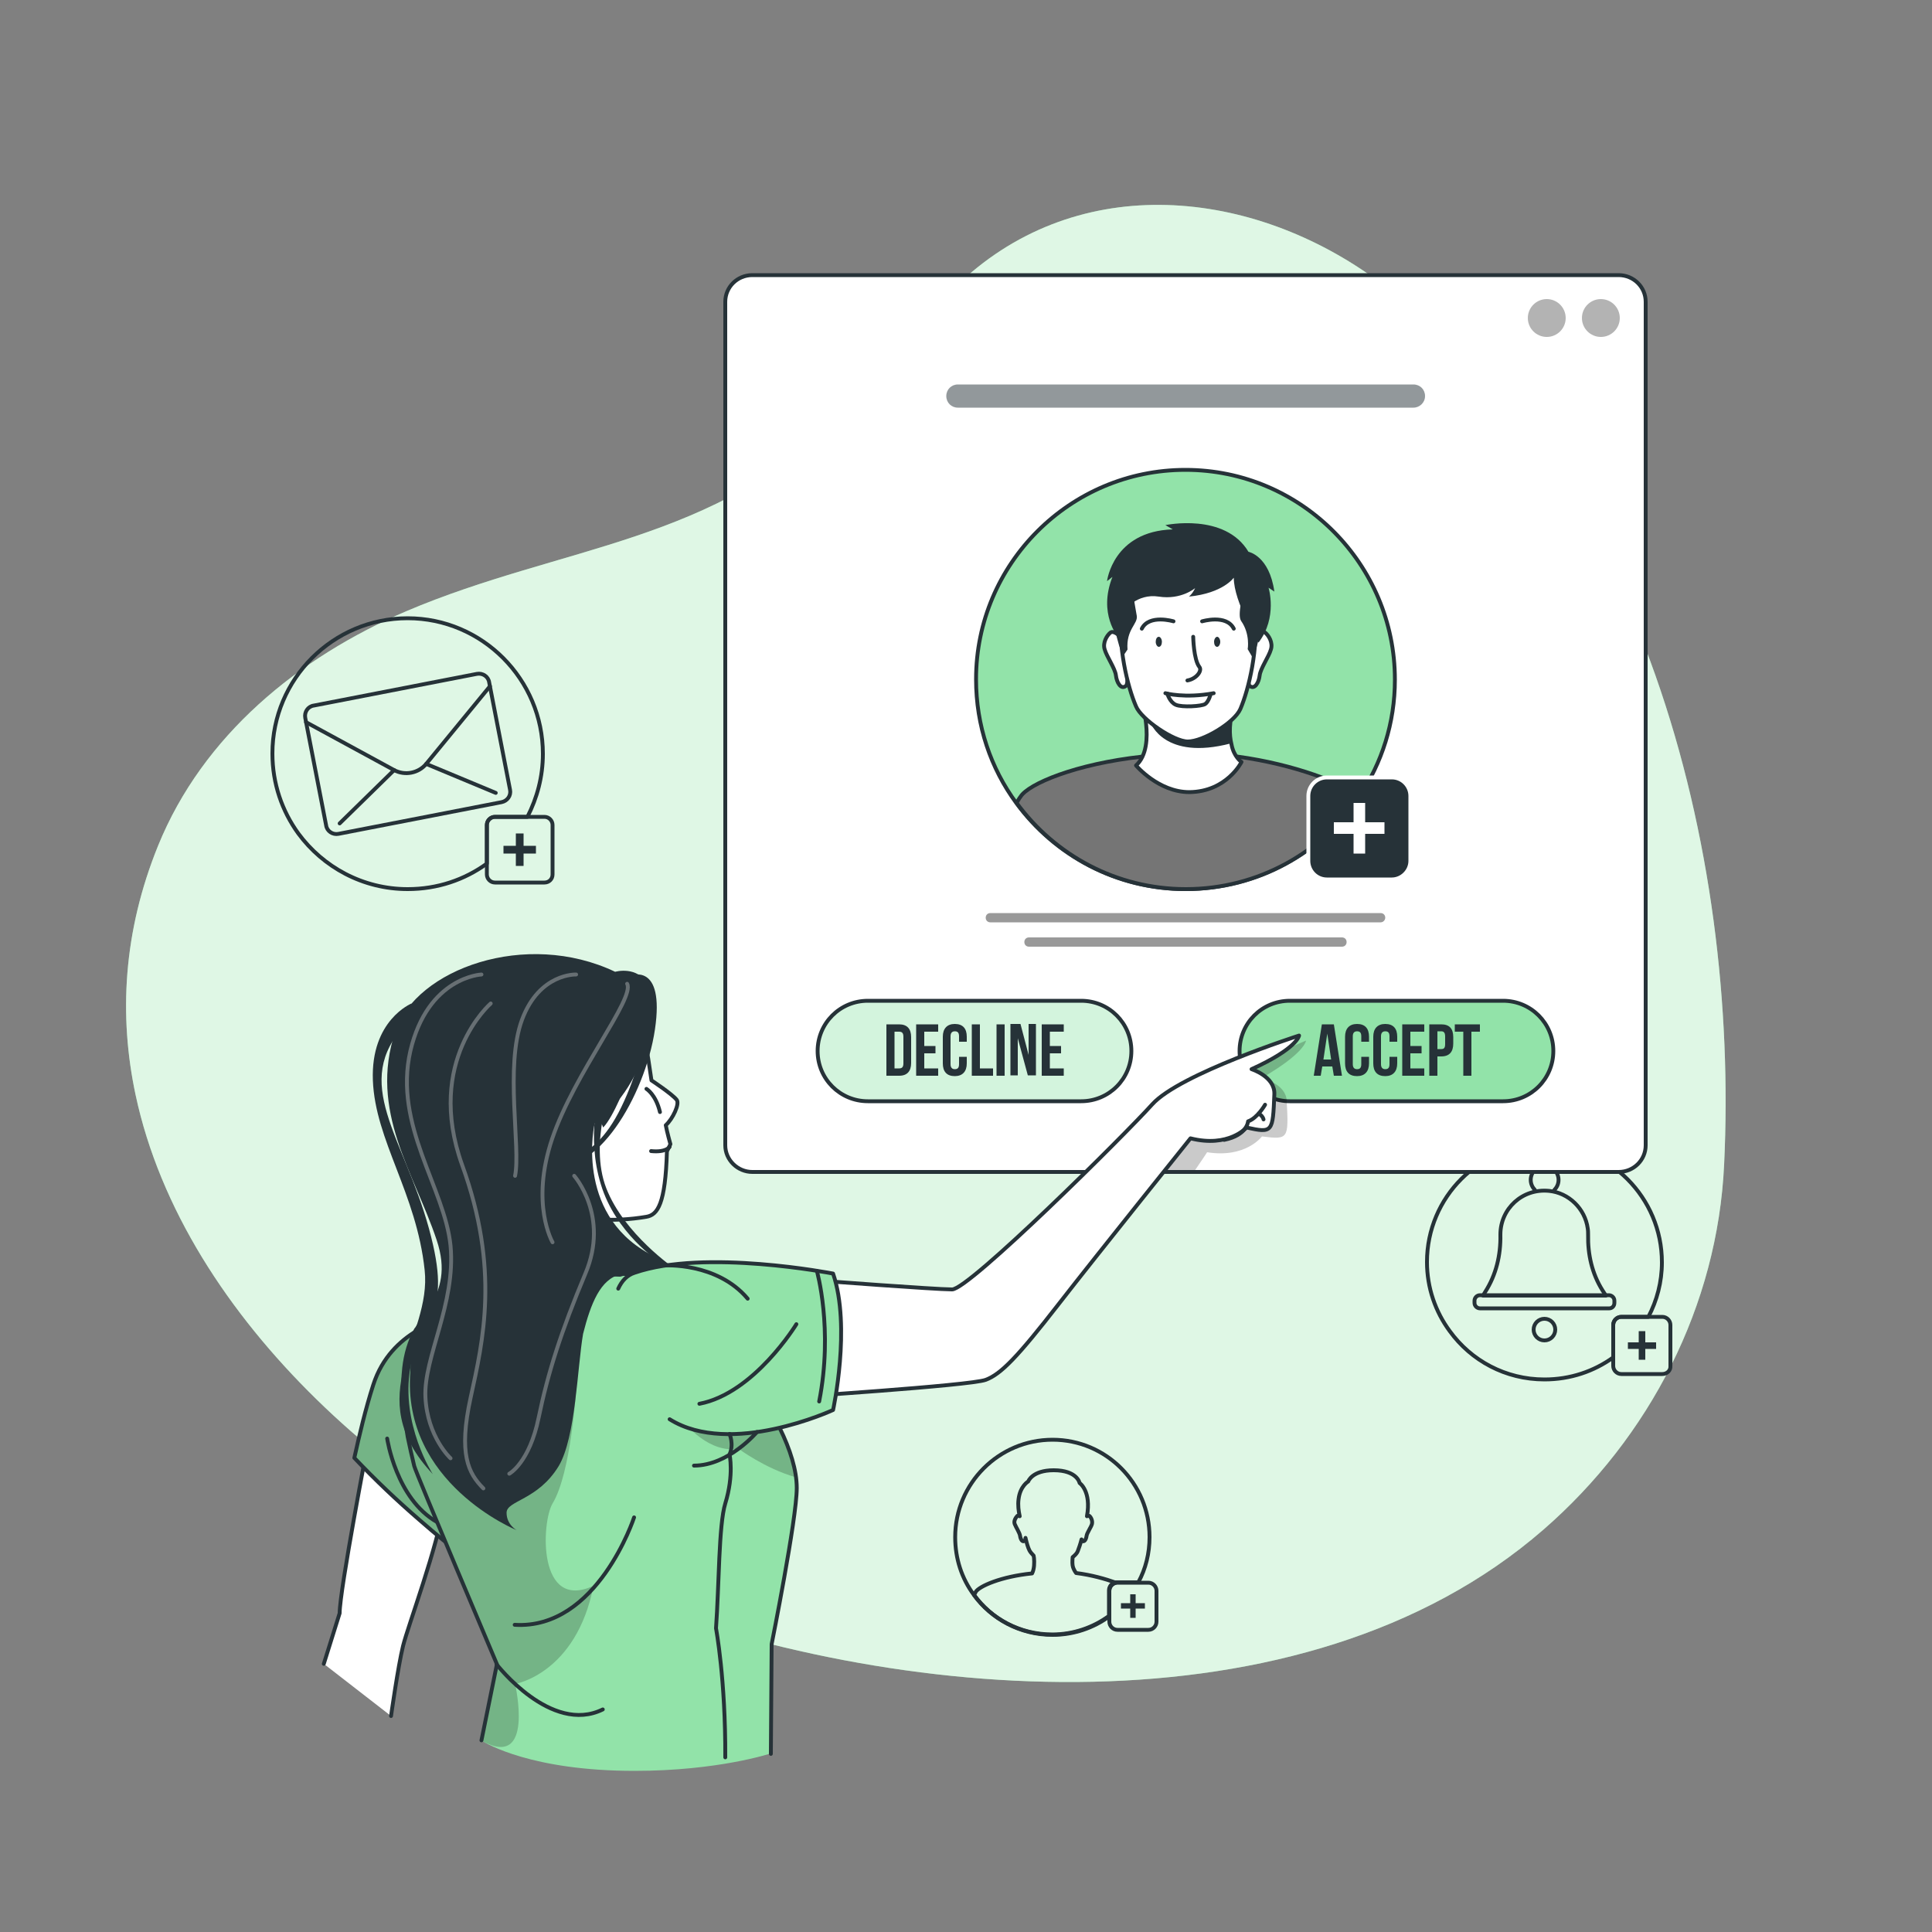 <?xml version="1.0" encoding="utf-8"?>
<!-- Generator: Adobe Illustrator 23.0.1, SVG Export Plug-In . SVG Version: 6.00 Build 0)  -->
<svg version="1.1" xmlns="http://www.w3.org/2000/svg" xmlns:xlink="http://www.w3.org/1999/xlink" x="0px" y="0px"
	 viewBox="0 0 500 500" style="enable-background:new 0 0 500 500;" xml:space="preserve">
<rect x="0" y="0" width="500" height="500" fill="#808080" stroke="none"/>
<style type="text/css">
	.st0{fill:#92E3A9;}
	.st1{opacity:0.7;fill:#FFFFFF;}
	.st2{fill:none;stroke:#263238;stroke-linecap:round;stroke-linejoin:round;stroke-miterlimit:10;}
	.st3{fill:#263238;}
	.st4{clip-path:url(#XMLID_4_);}
	.st5{fill:#92E3A9;stroke:#263238;stroke-linecap:round;stroke-linejoin:round;stroke-miterlimit:10;}
	.st6{opacity:0.6;clip-path:url(#XMLID_5_);fill:#FFFFFF;}
	.st7{fill:#757575;stroke:#263238;stroke-linecap:round;stroke-linejoin:round;stroke-miterlimit:10;}
	.st8{fill:#FFFFFF;stroke:#263238;stroke-linecap:round;stroke-linejoin:round;stroke-miterlimit:10;}
	.st9{opacity:0.5;clip-path:url(#XMLID_4_);fill:#263238;}
	.st10{opacity:0.4;clip-path:url(#XMLID_4_);}
	.st11{fill:#263238;stroke:#FFFFFF;stroke-linecap:round;stroke-linejoin:round;stroke-miterlimit:10;}
	.st12{fill:#FFFFFF;}
	.st13{opacity:0.3;clip-path:url(#XMLID_4_);}
	.st14{opacity:0.3;clip-path:url(#XMLID_4_);fill-opacity:0.7;}
	.st15{opacity:0.3;clip-path:url(#XMLID_6_);fill-opacity:0.7;}
	.st16{opacity:0.3;fill-opacity:0.7;}
	.st17{opacity:0.3;}
	.st18{fill:none;stroke:#FFFFFF;stroke-linecap:round;stroke-linejoin:round;stroke-miterlimit:10;}
</style>
<g id="Background_Simple">
	<g>
		<path class="st0" d="M35.1,283.4c-4.4-20.6-3.2-42.3,5.8-64.5c11.6-28.6,36.4-48.8,64.2-60.7c40.4-17.2,80.1-17.5,112.9-51.2
			c10.1-10.4,18.6-22.3,29-32.5c30.5-30,75.2-26.4,108.5-2.6c69.6,49.7,94.6,148.1,90.7,229.5c-1.7,36.5-19.2,70.5-46.8,94.5
			c-62.4,54.2-168.4,45.1-240,16.8C106,391.5,47.7,342.3,35.1,283.4z"/>
		<path class="st1" d="M35.1,283.4c-4.4-20.6-3.2-42.3,5.8-64.5c11.6-28.6,36.4-48.8,64.2-60.7c40.4-17.2,80.1-17.5,112.9-51.2
			c10.1-10.4,18.6-22.3,29-32.5c30.5-30,75.2-26.4,108.5-2.6c69.6,49.7,94.6,148.1,90.7,229.5c-1.7,36.5-19.2,70.5-46.8,94.5
			c-62.4,54.2-168.4,45.1-240,16.8C106,391.5,47.7,342.3,35.1,283.4z"/>
	</g>
</g>
<g id="Graphics">
	<g>
		<g>
			<g>
				<path class="st2" d="M297.5,397.8c0,4.2-1,8.2-2.9,11.7h-5.4c-0.2,0-0.3,0-0.5,0c-1,0.2-1.7,1.1-1.7,2.1v6.6
					c-4.1,3-9.2,4.8-14.7,4.8c-8.4,0-15.8-4.1-20.3-10.3c-3.1-4.2-4.8-9.3-4.8-14.9c0-13.9,11.3-25.2,25.2-25.2
					S297.5,383.9,297.5,397.8z"/>
				<path class="st2" d="M278.5,407.1c4,0.5,7.5,1.5,10.3,2.5c-1,0.2-1.7,1.1-1.7,2.1v6.6c-4.1,3-9.2,4.8-14.7,4.8
					c-8.4,0-15.8-4.1-20.3-10.3c0.1-0.3,0.3-0.5,0.4-0.8c0.9-1.5,6.6-4,14.6-4.8c0.6-1.2,0.6-2.8,0.5-4c0-0.2-0.1-0.4-0.1-0.6
					c-0.5-0.5-0.9-1-1.1-1.4c-0.4-0.8-0.7-1.9-1-3.2c0,0.3-0.1,0.6-0.2,0.7c-0.6,0.6-1.1-0.4-1.2-1.2c-0.1-0.8-1.1-2.3-1.4-3.1
					s0.3-1.7,0.7-2.1c0.2-0.1,0.4-0.1,0.6,0.1c-0.3-1.3-0.5-2.9-0.3-4.4c0.4-3.4,2.5-4.6,2.5-4.6s1-2.9,6.6-2.9
					c6.1,0,6.7,3.3,6.7,3.3s3.1,2.1,1.9,8.6c0.2-0.1,0.4-0.2,0.6-0.1c0.4,0.3,0.9,1.2,0.7,2.1c-0.2,0.8-1.3,2.3-1.4,3.1
					c-0.1,0.8-0.6,1.8-1.2,1.2c-0.1-0.1-0.1-0.2-0.1-0.3c-0.3,1.2-0.7,2.3-1,3.1c-0.2,0.5-0.7,1-1.3,1.5c-0.1,1.1-0.1,2,0.1,2.6
					C277.9,406.2,278.2,406.7,278.5,407.1z"/>
			</g>
			<g>
				<path class="st2" d="M297.2,421.8h-8c-1.2,0-2.1-1-2.1-2.1v-8c0-1.2,1-2.1,2.1-2.1h8c1.2,0,2.1,1,2.1,2.1v8
					C299.3,420.8,298.4,421.8,297.2,421.8z"/>
				<polygon class="st3" points="296.3,414.9 293.9,414.9 293.9,412.6 292.5,412.6 292.5,414.9 290.1,414.9 290.1,416.3 
					292.5,416.3 292.5,418.7 293.9,418.7 293.9,416.3 296.3,416.3 				"/>
			</g>
		</g>
		<g>
			<g>
				<path class="st2" d="M140.5,195.1c0,5.9-1.5,11.4-4,16.3h-8.4c-1.2,0-2.1,1-2.1,2.1v10c-5.8,4.2-12.8,6.6-20.5,6.6
					c-11.6,0-21.9-5.7-28.3-14.4c-4.2-5.8-6.7-12.9-6.7-20.7c0-19.3,15.7-35,35-35S140.5,175.8,140.5,195.1z"/>
				<g>
					<path class="st2" d="M129.8,207.6l-42.2,8.2c-1.5,0.3-3-0.7-3.2-2.2L79,185.8c-0.3-1.5,0.7-3,2.2-3.2l42.2-8.2
						c1.5-0.3,3,0.7,3.2,2.2l5.4,27.8C132.3,205.9,131.3,207.3,129.8,207.6z"/>
					<path class="st2" d="M79.2,186.9l22.8,12.4c2.8,1.5,6.3,0.8,8.3-1.6l16.5-20.1"/>
					<line class="st2" x1="87.9" y1="213.1" x2="102" y2="199.3"/>
					<line class="st2" x1="128.3" y1="205.2" x2="110.3" y2="197.7"/>
				</g>
			</g>
			<g>
				<path class="st2" d="M140.9,228.4h-12.8c-1.2,0-2.1-1-2.1-2.1v-12.8c0-1.2,1-2.1,2.1-2.1h12.8c1.2,0,2.1,1,2.1,2.1v12.8
					C143,227.5,142.1,228.4,140.9,228.4z"/>
				<polygon class="st3" points="138.7,218.9 135.5,218.9 135.5,215.7 133.5,215.7 133.5,218.9 130.3,218.9 130.3,220.9 
					133.5,220.9 133.5,224.1 135.5,224.1 135.5,220.9 138.7,220.9 				"/>
			</g>
		</g>
		<g>
			<g>
				<g>
					<path class="st2" d="M415.6,335.3h-31.8l0.6-1c2.8-4.4,4-9.5,3.9-14.7v-0.1c0-6.7,5.7-12,12.6-11.3c5.1,0.5,9.3,4.6,10,9.7
						c0.1,0.6,0.1,1.2,0.1,1.7c-0.1,5,1,10,3.7,14.3L415.6,335.3z"/>
					<path class="st2" d="M397.2,307.9c-1.4-1.4-1.4-3.7,0-5.1c1.4-1.4,3.7-1.4,5.1,0c1.4,1.4,1.4,3.7,0,5.1"/>
					<path class="st2" d="M416.5,338.6H383c-0.7,0-1.4-0.6-1.4-1.4v-0.6c0-0.7,0.6-1.4,1.4-1.4h33.4c0.7,0,1.4,0.6,1.4,1.4v0.6
						C417.8,338,417.2,338.6,416.5,338.6z"/>
					<circle class="st2" cx="399.7" cy="344.1" r="2.8"/>
				</g>
				<path class="st2" d="M430.1,326.7c0,5.1-1.3,9.9-3.5,14.1h-7c-1.2,0-2.1,1-2.1,2.1v8.4c-5,3.6-11.1,5.7-17.8,5.7
					c-10.1,0-19-4.9-24.5-12.5c-3.7-5-5.9-11.2-5.9-17.9c0-16.8,13.6-30.4,30.4-30.4C416.5,296.3,430.1,309.9,430.1,326.7z"/>
			</g>
			<g>
				<path class="st2" d="M430.2,355.6h-10.6c-1.2,0-2.1-1-2.1-2.1v-10.6c0-1.2,1-2.1,2.1-2.1h10.6c1.2,0,2.1,1,2.1,2.1v10.6
					C432.4,354.7,431.4,355.6,430.2,355.6z"/>
				<polygon class="st3" points="428.6,347.4 425.8,347.4 425.8,344.5 424.1,344.5 424.1,347.4 421.3,347.4 421.3,349.1 
					424.1,349.1 424.1,351.9 425.8,351.9 425.8,349.1 428.6,349.1 				"/>
			</g>
		</g>
	</g>
</g>
<g id="Interface">
	<g>
		<defs>
			<path id="XMLID_332_" d="M425.9,78.1v218.3c0,3.8-3.1,6.9-7,6.9H194.7c-3.8,0-7-3.1-7-6.9V78.1c0-3.8,3.1-6.9,7-6.9h224.2
				C422.8,71.2,425.9,74.3,425.9,78.1z"/>
		</defs>
		<use xlink:href="#XMLID_332_"  style="overflow:visible;fill:#FFFFFF;"/>
		<clipPath id="XMLID_4_">
			<use xlink:href="#XMLID_332_"  style="overflow:visible;"/>
		</clipPath>
		<g class="st4">
			<path class="st5" d="M389,285h-55.2c-7.2,0-13-5.8-13-13l0,0c0-7.2,5.8-13,13-13H389c7.2,0,13,5.8,13,13l0,0
				C402,279.2,396.2,285,389,285z"/>
			<g>
				<path class="st3" d="M347.3,278.4h-2.1l-0.4-2.4h-2.6l-0.4,2.4H340l2.1-13.3h3.1L347.3,278.4z M342.5,274.2h2l-1-6.7h0
					L342.5,274.2z"/>
				<path class="st3" d="M354.3,273.4v1.8c0,2.1-1.1,3.3-3.1,3.3c-2.1,0-3.1-1.2-3.1-3.3v-6.9c0-2.1,1.1-3.3,3.1-3.3
					c2.1,0,3.1,1.2,3.1,3.3v1.3h-2v-1.4c0-1-0.4-1.3-1.1-1.3c-0.7,0-1.1,0.4-1.1,1.3v7.2c0,0.9,0.4,1.3,1.1,1.3
					c0.7,0,1.1-0.3,1.1-1.3v-1.9H354.3z"/>
				<path class="st3" d="M361.6,273.4v1.8c0,2.1-1.1,3.3-3.1,3.3c-2.1,0-3.1-1.2-3.1-3.3v-6.9c0-2.1,1.1-3.3,3.1-3.3
					c2.1,0,3.1,1.2,3.1,3.3v1.3h-2v-1.4c0-1-0.4-1.3-1.1-1.3c-0.7,0-1.1,0.4-1.1,1.3v7.2c0,0.9,0.4,1.3,1.1,1.3
					c0.7,0,1.1-0.3,1.1-1.3v-1.9H361.6z"/>
				<path class="st3" d="M365,270.7h2.9v1.9H365v3.9h3.6v1.9h-5.7v-13.3h5.7v1.9H365V270.7z"/>
				<path class="st3" d="M376.1,268.4v1.7c0,2.1-1,3.3-3.1,3.3h-1v5h-2.1v-13.3h3.1C375.1,265.1,376.1,266.2,376.1,268.4z M372,267
					v4.5h1c0.7,0,1-0.3,1-1.3v-2c0-1-0.4-1.3-1-1.3H372z"/>
				<path class="st3" d="M376.5,265.1h6.5v1.9h-2.2v11.4h-2.1V267h-2.2V265.1z"/>
			</g>
		</g>
		<g class="st4">
			<g>
				<defs>
					<path id="XMLID_335_" d="M279.8,285h-55.2c-7.2,0-13-5.8-13-13l0,0c0-7.2,5.8-13,13-13h55.2c7.2,0,13,5.8,13,13l0,0
						C292.8,279.2,287,285,279.8,285z"/>
				</defs>
				<use xlink:href="#XMLID_335_"  style="overflow:visible;fill:#92E3A9;"/>
				<clipPath id="XMLID_5_">
					<use xlink:href="#XMLID_335_"  style="overflow:visible;"/>
				</clipPath>
				<path class="st6" d="M279.8,285h-55.2c-7.2,0-13-5.8-13-13l0,0c0-7.2,5.8-13,13-13h55.2c7.2,0,13,5.8,13,13l0,0
					C292.8,279.2,287,285,279.8,285z"/>
				
					<use xlink:href="#XMLID_335_"  style="overflow:visible;fill:none;stroke:#263238;stroke-linecap:round;stroke-linejoin:round;stroke-miterlimit:10;"/>
			</g>
			<g>
				<path class="st3" d="M229.4,265.1h3.3c2.1,0,3.1,1.2,3.1,3.3v6.7c0,2.1-1,3.3-3.1,3.3h-3.3V265.1z M231.5,267v9.5h1.2
					c0.7,0,1.1-0.3,1.1-1.3v-6.9c0-1-0.4-1.3-1.1-1.3H231.5z"/>
				<path class="st3" d="M239.2,270.7h2.9v1.9h-2.9v3.9h3.6v1.9h-5.7v-13.3h5.7v1.9h-3.6V270.7z"/>
				<path class="st3" d="M250.2,273.4v1.8c0,2.1-1.1,3.3-3.1,3.3c-2.1,0-3.1-1.2-3.1-3.3v-6.9c0-2.1,1.1-3.3,3.1-3.3
					c2.1,0,3.1,1.2,3.1,3.3v1.3h-2v-1.4c0-1-0.4-1.3-1.1-1.3s-1.1,0.4-1.1,1.3v7.2c0,0.9,0.4,1.3,1.1,1.3s1.1-0.3,1.1-1.3v-1.9
					H250.2z"/>
				<path class="st3" d="M251.5,265.1h2.1v11.4h3.4v1.9h-5.5V265.1z"/>
				<path class="st3" d="M257.9,265.1h2.1v13.3h-2.1V265.1z"/>
				<path class="st3" d="M263.4,268.7L263.4,268.7l0,9.6h-1.9v-13.3h2.6l2.1,8h0v-8h1.9v13.3H266L263.4,268.7z"/>
				<path class="st3" d="M271.7,270.7h2.9v1.9h-2.9v3.9h3.6v1.9h-5.7v-13.3h5.7v1.9h-3.6V270.7z"/>
			</g>
		</g>
		<g class="st4">
			<path class="st5" d="M361,175.9c0,11.2-3.4,21.6-9.2,30.2c-9.7,14.5-26.3,24-45,24c-18,0-33.9-8.8-43.8-22.3
				c-6.6-9-10.4-20-10.4-32c0-29.9,24.3-54.2,54.2-54.2S361,146,361,175.9z"/>
			<g>
				<path class="st7" d="M351.9,206.1c-9.7,14.5-26.3,24-45,24c-18,0-33.9-8.8-43.8-22.3c0.3-0.5,0.6-1.1,1-1.6
					c2-3.3,14.2-8.5,31.6-10.4c3.7-0.4,7.6-0.7,11.8-0.7c4.4,0,8.6,0.2,12.7,0.7C335.1,197.8,347.6,202.8,351.9,206.1z"/>
				<path class="st8" d="M321.3,197.2c0,0-3.8,7.7-13.5,7.8c-8,0-13.8-6.9-13.8-6.9c2.8-2.5,3-7.2,2.6-10.8c-0.3-3-1-5.3-1-5.3h23.9
					c-1.5,4.8-1.4,8.2-0.8,10.6C319.3,195.9,321.3,197.2,321.3,197.2z"/>
				<path class="st3" d="M318.5,192.4c-17.2,4.5-20.7-5.3-20.7-5.3l-1.3,0.1c-0.3-3-1-5.3-1-5.3h23.9
					C317.9,186.6,317.9,190,318.5,192.4z"/>
				<g>
					<g>
						<path class="st8" d="M324.5,165.1c0,0,1.9-2.1,2.9-1.4c0.9,0.7,2.1,2.6,1.5,4.4c-0.5,1.8-2.7,4.9-2.9,6.7
							c-0.2,1.8-1.3,3.8-2.6,2.7C322.2,176.2,324.5,165.1,324.5,165.1z"/>
						<path class="st8" d="M290.3,165.1c0,0-1.9-2.1-2.9-1.4c-0.9,0.7-2.1,2.6-1.5,4.4c0.5,1.8,2.7,4.9,2.9,6.7
							c0.2,1.8,1.3,3.8,2.6,2.7C292.7,176.2,290.3,165.1,290.3,165.1z"/>
					</g>
					<path class="st8" d="M307,141c24.2,0,18.4,32.2,14,42.5c-1.6,3.6-9.7,8.4-13.6,8.4c-3.6,0-12-5.7-13.4-9.1
						C289.5,172.4,284,141,307,141z"/>
					<g>
						<path class="st2" d="M311.1,160.8c0,0,6.3-1.9,8.2,1.9"/>
						<path class="st3" d="M315.8,166.1c0,0.7-0.4,1.3-0.8,1.3c-0.5,0-0.8-0.6-0.8-1.3c0-0.7,0.4-1.3,0.8-1.3
							C315.4,164.8,315.8,165.4,315.8,166.1z"/>
						<path class="st2" d="M303.7,160.8c0,0-6.3-1.9-8.2,1.9"/>
						<path class="st3" d="M299.1,166.1c0,0.7,0.4,1.3,0.8,1.3c0.5,0,0.8-0.6,0.8-1.3c0-0.7-0.4-1.3-0.8-1.3
							C299.4,164.8,299.1,165.4,299.1,166.1z"/>
					</g>
					<path class="st3" d="M317,149.2c0,0-8.7,3.3-18.6,0c0,0-3.3-0.2-4.5,1.4c-1.3,1.6,0,6.7,0.3,8.8c0.3,2.1-2.8,3.5-2.4,8.7
						l-1.2,1.8c0,0-3.4-8.4-2.6-15.6c0.9-7.2,5.4-10,5.4-10s2.1-6.2,14.2-6.2c13.1,0.1,14.4,7.1,14.4,7.1s8.9,5.9,2.3,25.2l-1.4-2.4
						c0,0,0.7-3.9-1.7-7.3c-1.1-1.7,0.7-6.7,0.3-9.3C321.1,148.9,317,149.2,317,149.2z"/>
					<path class="st2" d="M308.8,164.8c0,0,0.1,5.9,1.6,7.8c0.8,1-0.8,3.1-3.1,3.5"/>
					<path class="st8" d="M302.1,179.5c0,0,0.6,2.2,2.2,2.9s6.7,0.4,7.6-0.2c0.9-0.6,1.4-2.5,1.4-2.5"/>
					<path class="st2" d="M301.6,179.4c0,0,5,1.4,12.5,0"/>
					<path class="st3" d="M319.3,149.5c0,0-2.7,4-11.6,4.9c0,0,0.9-0.7,1.6-2.2c0,0-3.6,3.1-9.4,2.2s-9,3.7-9,3.7l-1.5,6.8
						c0,0-5.3-6-1.5-15.6l-1.4,1.1c0,0,1.5-12.9,17-13.4l-1.9-1.1c0,0,15.4-3.3,21.5,6.9c0,0,5.4,1,6.7,10.3l-1.5-1
						c0,0,2.4,7.7-2.6,14.2C325.7,166.1,319.3,155.9,319.3,149.5z"/>
				</g>
			</g>
		</g>
		<path class="st9" d="M365.8,105.5H247.9c-1.7,0-3-1.3-3-3l0,0c0-1.7,1.3-3,3-3h117.9c1.7,0,3,1.3,3,3l0,0
			C368.8,104.2,367.4,105.5,365.8,105.5z"/>
		<g class="st10">
			<path d="M357.3,238.7h-101c-0.7,0-1.2-0.5-1.2-1.2l0,0c0-0.7,0.5-1.2,1.2-1.2h101c0.7,0,1.2,0.5,1.2,1.2l0,0
				C358.5,238.1,358,238.7,357.3,238.7z"/>
			<path d="M347.3,245h-81c-0.7,0-1.2-0.5-1.2-1.2l0,0c0-0.7,0.5-1.2,1.2-1.2h81c0.7,0,1.2,0.5,1.2,1.2l0,0
				C348.5,244.5,348,245,347.3,245z"/>
		</g>
		<g class="st4">
			<path class="st11" d="M360.2,227.6h-16.8c-2.7,0-4.8-2.2-4.8-4.8v-16.8c0-2.7,2.2-4.8,4.8-4.8h16.8c2.7,0,4.8,2.2,4.8,4.8v16.8
				C365,225.4,362.8,227.6,360.2,227.6z"/>
			<polygon class="st12" points="358.3,212.8 353.3,212.8 353.3,207.8 350.3,207.8 350.3,212.8 345.2,212.8 345.2,215.8 
				350.3,215.8 350.3,220.9 353.3,220.9 353.3,215.8 358.3,215.8 			"/>
		</g>
		<path class="st13" d="M419.2,82.3c0,2.7-2.2,4.9-4.9,4.9c-2.7,0-4.9-2.2-4.9-4.9c0-2.7,2.2-4.9,4.9-4.9
			C417,77.4,419.2,79.6,419.2,82.3z"/>
		<path class="st13" d="M405.2,82.3c0,2.7-2.2,4.9-4.9,4.9c-2.7,0-4.9-2.2-4.9-4.9c0-2.7,2.2-4.9,4.9-4.9
			C403,77.4,405.2,79.6,405.2,82.3z"/>
		<path class="st14" d="M326.5,279c0,0,6.3,1.4,6.5,5.9c0.5,9.8,0.5,10.1-6.4,9.2c0,0-4.2,5.7-14.2,4.1c0,0-1.3,2-3.5,5.2H291
			c4.9-5.9,8.9-10.8,10.7-13.1c6.4-8.5,36.3-21,36.3-21S337.8,272.5,326.5,279z"/>
		
			<use xlink:href="#XMLID_332_"  style="overflow:visible;fill:none;stroke:#263238;stroke-linecap:round;stroke-linejoin:round;stroke-miterlimit:10;"/>
	</g>
</g>
<g id="Character">
	<g>
		<path class="st8" d="M101.2,444.1c0,0,1.8-12.8,3.1-18.1c1.3-5.3,9-25.7,10.7-37.2l-19.7-15.7c0,0-7.4,38.4-7.4,44.4l-4.1,13.1"/>
		<g>
			<defs>
				<path id="XMLID_3_" d="M120.8,403.4c-4.1-3.1-8.2-6.5-12.2-10c-5.8-5-11.5-10.4-16.9-16.1c1.3-5.9,2.9-12.7,4.9-18.9
					c2.3-7.2,7-11.4,11.1-13.9c0.1,0,0.1-0.1,0.2-0.1c0.3-0.2,0.6-0.4,0.9-0.5c0.6-0.3,1.1-0.6,1.7-0.8c3.2-1.4,5.6-1.8,5.6-1.8
					l4.3,55.9L120.8,403.4z"/>
			</defs>
			<use xlink:href="#XMLID_3_"  style="overflow:visible;fill:#92E3A9;"/>
			<clipPath id="XMLID_6_">
				<use xlink:href="#XMLID_3_"  style="overflow:visible;"/>
			</clipPath>
			<path class="st15" d="M120.8,403.4c-4.1-3.1-8.2-6.5-12.2-10c-5.8-5-11.5-10.4-16.9-16.1c1.3-5.9,2.9-12.7,4.9-18.9
				c2.3-7.2,7-11.4,11.1-13.9c0.1,0,0.1-0.1,0.2-0.1c0.3-0.2,0.6-0.4,0.9-0.5c0.6-0.3,1.1-0.6,1.7-0.8c3.2-1.4,5.6-1.8,5.6-1.8
				l4.3,55.9L120.8,403.4z"/>
			
				<use xlink:href="#XMLID_3_"  style="overflow:visible;fill:none;stroke:#263238;stroke-linecap:round;stroke-linejoin:round;stroke-miterlimit:10;"/>
		</g>
		<path class="st2" d="M100.2,372.3c0,0,2.3,15.6,12.9,21.6"/>
		<path class="st0" d="M206.1,385c0,8-6.5,40.4-6.5,40.4l-0.2,28.4c0,0-13.5,4.5-35.2,4.5c-26.6,0-38.4-7.1-39.5-7.8
			c0,0-0.1,0-0.1,0l4-19.7c0,0-21-49.6-21.4-51.3c-0.6-2.5-1.2-5.1-1.7-7.6c-1.1-6.3-1.5-12.5-0.9-17.8c0.4-3.6,1.4-6.9,2.9-9.6
			c0.1-0.2,0.2-0.4,0.4-0.6c0.5-0.9,1.2-1.7,1.9-2.4c0.1-0.1,0.1-0.1,0.2-0.2c0.7-0.7,1.4-1.3,2.1-1.8c0,0,0,0,0,0
			c0.3-0.2,0.5-0.4,0.8-0.5c0.2-0.1,0.4-0.3,0.7-0.4c0.1-0.1,0.3-0.2,0.4-0.3c0.2-0.1,0.4-0.2,0.5-0.3c0.3-0.2,0.6-0.3,0.8-0.5
			c15.8-8.8,45.2-7.4,45.2-7.4c0.3-0.1,0.6-0.2,1-0.2c0,0,0.1,0,0.1,0c0.5,0,1.1,0,1.8,0.1c7.3,1.4,20.7,13.4,30.6,27
			c3,4.2,5.7,8.5,7.8,12.8C204.4,375,206.1,380.4,206.1,385z"/>
		<path class="st16" d="M205.9,382.3c-8-2.3-14.8-7.4-14.8-7.4c-7.1,1.3-13.9-5.7-15.7-9.5l23.3-1.5c1.1,1.9,2.2,3.7,3.1,5.6
			C203.9,374,205.4,378.3,205.9,382.3z"/>
		<path class="st16" d="M133.3,435.8c0,0,5.2,22.4-8.6,14.7c0,0-0.1,0-0.1,0l4-19.7c0,0-21-49.6-21.4-51.3c-0.6-2.5-1.2-5.1-1.7-7.6
			c-1.1-6.3-1.5-12.5-0.9-17.8c0.4-3.6,1.4-6.9,2.9-9.6c0.1-0.2,0.2-0.4,0.4-0.6c0.5-0.9,1.2-1.7,1.9-2.4c0.1-0.1,0.1-0.1,0.2-0.2
			c0.7-0.7,1.4-1.3,2.1-1.8c0,0,0,0,0,0c0.3-0.2,0.5-0.4,0.8-0.5c0.2-0.1,0.4-0.3,0.7-0.4c0.1-0.1,0.3-0.2,0.4-0.3
			c0.2-0.1,0.4-0.2,0.5-0.3c0.3-0.2,0.6-0.3,0.8-0.5c14.5,1.1,30.7,8,33.8,22.1c0,0-1.3,21.6-6.1,29.5c-2.9,4.9-3.9,28,10.6,21.3
			C149.1,433.2,133.3,435.8,133.3,435.8z"/>
		<path id="XMLID_2_" class="st2" d="M124.6,450.4l4-19.7c0,0-21-49.6-21.4-51.3c-0.6-2.5-1.2-5.1-1.7-7.6
			c-1.1-6.3-1.5-12.5-0.9-17.8c0.4-3.6,1.4-6.9,2.9-9.6c0.1-0.2,0.2-0.4,0.4-0.6c0.5-0.9,1.2-1.7,1.9-2.4c0.1-0.1,0.1-0.1,0.2-0.2
			c0.7-0.7,1.4-1.3,2.1-1.8c0,0,0,0,0,0c14.6-11,48.4-9.5,48.4-9.5c0.3-0.1,0.6-0.2,1-0.2c0,0,0.1,0,0.1,0c0.5,0,1.1,0,1.8,0.1
			c7.3,1.4,20.7,13.4,30.6,27c3,4.2,5.7,8.5,7.8,12.8c2.7,5.5,4.4,10.9,4.4,15.5c0,8-6.5,40.4-6.5,40.4l-0.2,28.4"/>
		<g>
			<path class="st8" d="M175.1,284.6c-1.2-1.5-6.5-5-6.5-5c-1.1-6.9-1.6-16.1-8.8-23.3c-9.8-9.8-32.4-6.7-39.8,7.9
				c-14.8,29.1,13.1,56.5,47.3,50.7c2.9-0.5,4.9-3.3,5.3-16.9l0.9-1.9c0,0-0.9-3.2-1.2-4.9C174.1,289.6,176,285.6,175.1,284.6z"/>
			<path class="st2" d="M166.7,268.8c0,0-1.3,2-2,4.6"/>
			<path class="st2" d="M167.3,281.8c0,0,2.4,1.4,3.5,6"/>
			<path class="st2" d="M173.3,296.8c0,0-0.9,1.5-4.8,1.1"/>
			<path class="st3" d="M163.1,252.5c0,0,9-3.7,6.4,13.9c-2.6,17.6-15.6,38.5-26.6,34.6l0.2-1.6c0,0,9.6,3.8,17.7-12.9
				c8.1-16.7,7.4-32,2.8-29.3L163.1,252.5z"/>
			<path class="st3" d="M162.3,279.8c0,0-3.4,9.1-6.2,12c0,0-1.1-3.5-3.8-3.5c-2.7,0-5-7.1-5-7.1L162.3,279.8z"/>
			<path class="st3" d="M158.6,280.2c0,0-6.3,15.4-1.7,27.3c4.6,11.9,17.7,20.8,17.7,20.8l-4.2-1.9c0,0-11.1-7.3-14.9-19.9
				c-3.9-12.6-0.2-24.5-0.2-24.5L158.6,280.2z"/>
			<path class="st3" d="M106.5,259.7c0,0-10.6,4.3-10,19.9c0.6,15.6,11.3,29.2,13.4,49.1c1.9,17.3-17,32.5,2.1,52.8
				c0,0-8.4-13-5.8-27.5c2.6-14.5,11.3-12.4,4.8-36.1c-6.5-23.7-20.3-37.7-6-52.8L106.5,259.7z"/>
			<path class="st3" d="M167.9,324.4c-19.3-10.7-14-33.7-14-33.7c14.5-10.7,16.4-30.7,13.8-35.8c-2.7-5.1-8.5-3.4-8.5-3.4
				c-23.1-11-51.5-0.7-56.9,15.4c-6.9,20.7,4.9,36.6,10.7,54c5.2,15.6-6.8,18.5-6.8,34c-2.3,29,27.5,41.1,27.5,41.1
				s-2.6-1.4-2.6-4.5c0-3.2,8.1-3.2,13.5-12.1c4.4-7.4,4.8-25.5,6.3-34.2c2-7.9,4.5-14.2,9.7-15.4c13.6-3,25.4,10.2,25.4,10.2
				S187.2,335.1,167.9,324.4z"/>
			<g class="st17">
				<path class="st18" d="M162.3,254.6c2.1,3.7-13.7,23.2-19.4,40.1c-5.7,16.9,0.1,26.8,0.1,26.8"/>
				<path class="st18" d="M127,259.7c0,0-17.1,14.8-7.4,41.8c9.8,27,5.4,45.6,2.2,60.2c-3.2,14.6-0.6,19.6,3.3,23.5"/>
				<path class="st18" d="M148.6,304.3c0,0,9.2,10.4,2.9,25.3c-6.3,15-9.7,25.7-12.1,37.3c-2.4,11.7-7.6,14.5-7.6,14.5"/>
				<path class="st18" d="M149.1,252.2c0,0-9.5-0.4-14,11.7c-4.5,12.1-0.3,33.1-1.8,40.4"/>
				<path class="st18" d="M124.6,252.2c0,0-13.9,0.6-18.4,19.8c-4.4,19.3,8.9,35.4,10.4,50.4c1.4,15-7,28.9-6.5,39.2
					c0.5,10.3,6.5,15.8,6.5,15.8"/>
			</g>
		</g>
		<path class="st8" d="M211.6,331.4c0,0,30.5,2.3,34.8,2.3c4.4,0,44.7-40,51.8-47.9c7.1-7.9,38-17.8,38-17.8s-0.4,3.3-12.3,8.7
			c0,0,6.1,1.9,5.9,6.5c-0.4,9.8-0.4,10.1-7.2,8.6c0,0-4.6,5.3-14.5,2.8c0,0-23.7,29.5-34.2,43c-10.5,13.5-14.8,18-18.8,19.5
			c-4,1.5-52.2,4.6-52.2,4.6L211.6,331.4z"/>
		<path class="st5" d="M173.3,367.3c15.8,9.9,42.3-2.4,42.3-2.4s4.7-21.5,0-35.3c0,0-33.2-6.5-51.4-0.2c-1.9,0.6-3.3,2.1-4.2,4.1"/>
		<path class="st2" d="M211.4,328.9c0,0,4.3,15,0.6,33.8"/>
		<path class="st2" d="M206.1,342.7c0,0-10.9,17.9-25.1,20.6"/>
		<path class="st2" d="M195.9,370.6c0,0-7.3,8.7-16.3,8.7"/>
		<path class="st2" d="M188.8,371.1c0,0,1.2,2.7,0,5.3l0,0c0,0,1.2,5.2-1.1,12.7c-1.7,5.5-1.6,21.3-2.4,32.3c0,0,2.5,13.3,2.4,33.4"
			/>
		<path class="st2" d="M171.9,327.5c0,0,13.6-0.9,21.6,8.6"/>
		<path class="st2" d="M327.4,285.9c0,0-2,3.5-4.4,4.3c0,0-0.2,3.6-6.2,4.8"/>
		<path class="st2" d="M325.8,288.2c0,0,1,0.6,1.2,1.5"/>
		<path class="st2" d="M128.5,430.7c0,0,14.1,18.3,27.5,11.7"/>
		<path class="st2" d="M164.1,392.7c0,0-9.5,29.1-30.9,27.8"/>
	</g>
</g>
</svg>
